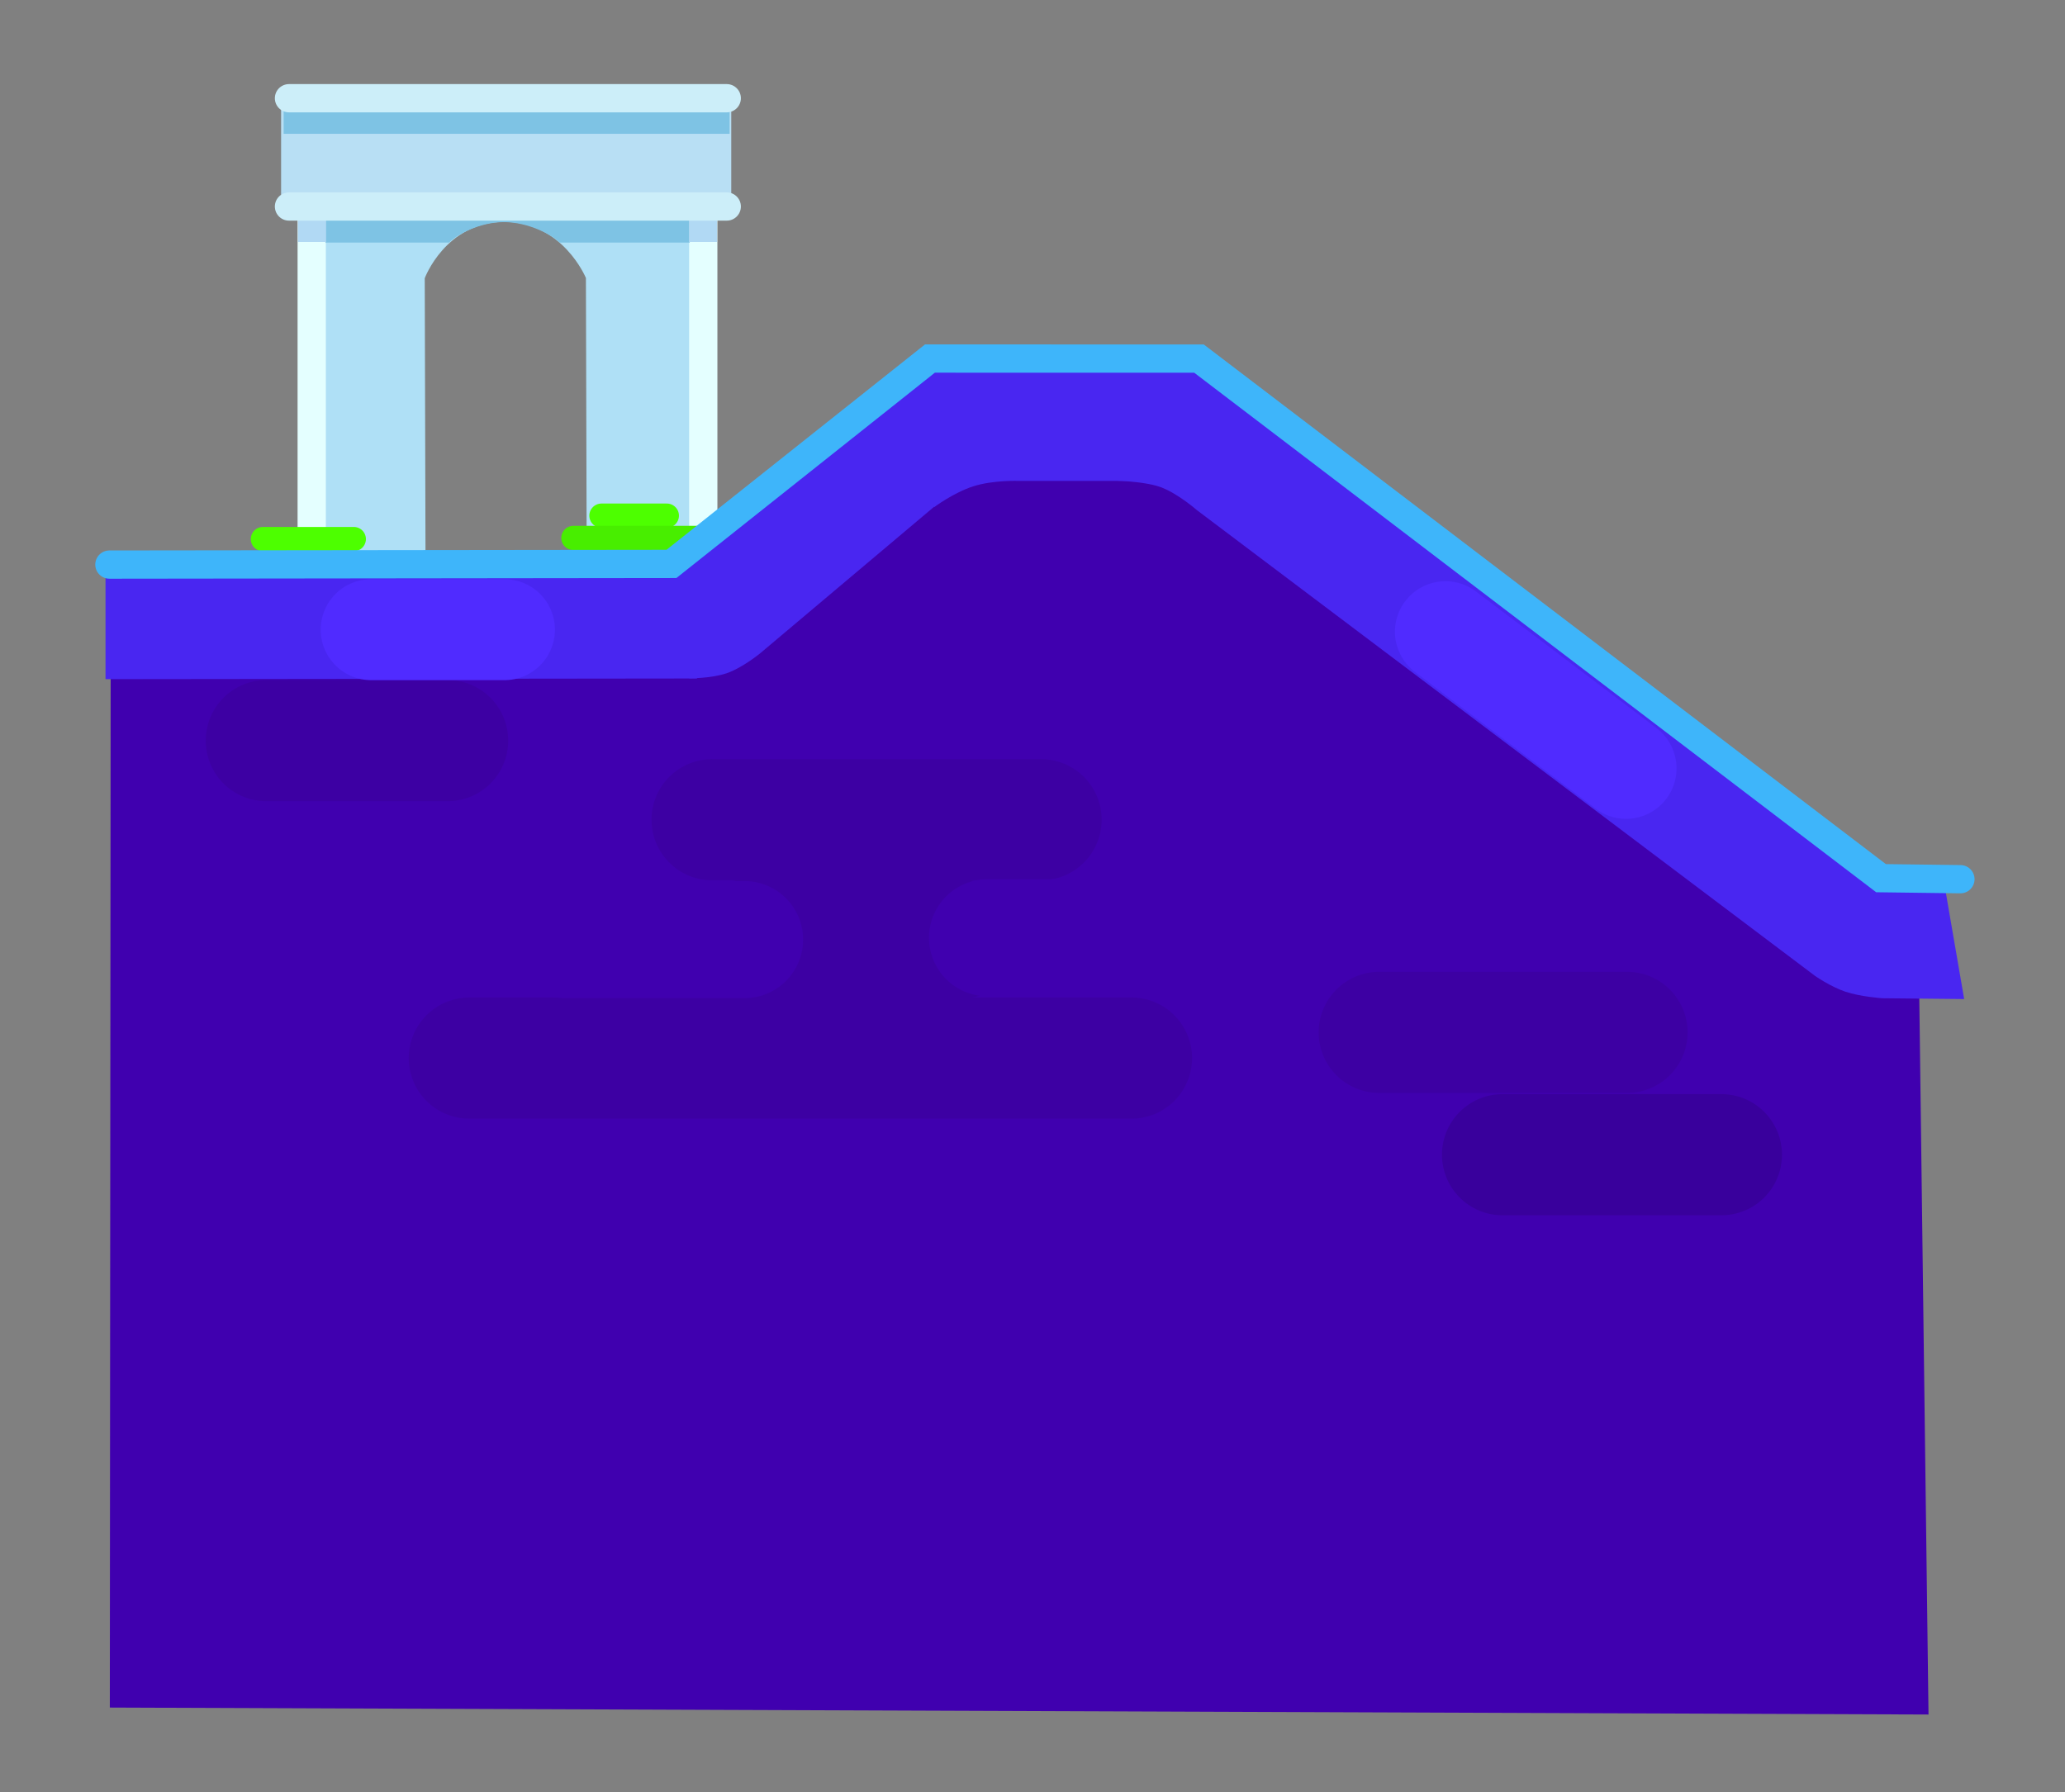 <svg version="1.1" xmlns="http://www.w3.org/2000/svg" xmlns:xlink="http://www.w3.org/1999/xlink" width="511.326" height="443.908" viewBox="0,0,511.326,443.908"><rect x="0" y="0" width="511.326" height="443.908" fill="#808080" stroke="none"/><g transform="translate(70.463,68.428)"><g data-paper-data="{&quot;isPaintingLayer&quot;:true}" fill-rule="nonzero" stroke-linejoin="miter" stroke-miterlimit="10" stroke-dasharray="" stroke-dashoffset="0" style="mix-blend-mode: normal"><g><path d="M7.102,71.249v-88.083h96.299v88.083zM74.807,68.922l-0.189,-68.497c0,0 -5.695,-13.919 -20.225,-13.9c-14.531,0.019 -19.683,13.953 -19.683,13.953l0.189,68.633z" fill="#afe0f6" stroke="none" stroke-width="0" stroke-linecap="butt"/><path d="M103.677,-15.077v85.39" fill="none" stroke="#e4ffff" stroke-width="7" stroke-linecap="round"/><path d="M6.721,70.313v-85.39" fill="none" stroke="#e4ffff" stroke-width="7" stroke-linecap="round"/><path d="M10.113,-8.344v-6.902h90.215v6.902h-32.235c-1.821,-1.904 -7.716,-5.074 -13.774,-5.074c-6.058,0 -11.754,3.169 -13.575,5.074z" fill="#7ec3e4" stroke="none" stroke-width="0" stroke-linecap="butt"/><path d="M-0.858,-20.114v-22.293h111.465v22.293z" fill="#b8dff4" stroke="none" stroke-width="0" stroke-linecap="butt"/><path d="M-0.231,-35.291v-6.902h110.432v6.902z" fill="#7ec3e4" stroke="none" stroke-width="0" stroke-linecap="butt"/><path d="M1.095,-44.101h108.397" fill="none" stroke="#cceef9" stroke-width="7" stroke-linecap="round"/><path d="M3.328,-8.5v-5.673h6.954v5.673z" fill="#b1d9f4" stroke="none" stroke-width="0" stroke-linecap="butt"/><path d="M100.14,-8.5v-5.673h6.954v5.673z" fill="#b1d9f4" stroke="none" stroke-width="0" stroke-linecap="butt"/><path d="M1.095,-17.28h108.397" fill="none" stroke="#cceef9" stroke-width="7" stroke-linecap="round"/></g><path d="M-43.268,354.491l0.229,-283.238l143.359,0.448l49.846,-45.859l72.283,-1.393l182.028,130.469l2.588,201.294z" data-paper-data="{&quot;index&quot;:null}" fill="#4000af" stroke="none" stroke-width="0" stroke-linecap="butt"/><path d="M98.918,71.984l3.215,27.631l-146.468,0.167v-27.953z" data-paper-data="{&quot;index&quot;:null}" fill="#4926f1" stroke="none" stroke-width="0" stroke-linecap="butt"/><path d="M166.737,19.352l36.195,2.26l-85.072,71.686c0,0 -4.308,3.568 -8.227,4.959c-3.919,1.391 -9.413,1.302 -9.413,1.302l-11.471,-22.312z" data-paper-data="{&quot;index&quot;:null}" fill="#4926f1" stroke="none" stroke-width="0" stroke-linecap="butt"/><path d="M230.752,22.115l-18.791,28.562h-30.231c0,0 -6.267,-0.228 -11.167,1.333c-4.899,1.561 -9.702,5.167 -9.702,5.167l2.594,-35.335z" data-paper-data="{&quot;index&quot;:null}" fill="#4926f1" stroke="none" stroke-width="0" stroke-linecap="butt"/><path d="M396.42,149.499l14.74,2.032l4.736,27.483l-20.292,-0.202c0,0 -5.341,-0.361 -9.099,-1.618c-3.758,-1.257 -7.601,-3.966 -7.601,-3.966l-152.994,-115.308c0,0 -4.897,-4.279 -9.173,-5.767c-4.275,-1.488 -12.483,-1.603 -12.483,-1.603l23.677,-31.106z" data-paper-data="{&quot;index&quot;:null}" fill="#4926f1" stroke="none" stroke-width="0" stroke-linecap="butt"/><path d="M287.448,88.023l44.724,33.855" data-paper-data="{&quot;index&quot;:null}" fill="none" stroke="#502bff" stroke-width="25" stroke-linecap="round"/><path d="M45.748,193.631h163.962" data-paper-data="{&quot;index&quot;:null}" fill="none" stroke="#3d00a3" stroke-width="30" stroke-linecap="round"/><path d="M114.232,164.15h53.329" data-paper-data="{&quot;index&quot;:null}" fill="none" stroke="#3d00a3" stroke-width="29.5" stroke-linecap="round"/><path d="M187.32,134.594h-81.46" data-paper-data="{&quot;index&quot;:null}" fill="none" stroke="#3d00a3" stroke-width="30" stroke-linecap="round"/><path d="M174.068,163.829h44.329" data-paper-data="{&quot;index&quot;:null}" fill="none" stroke="#4000af" stroke-width="29" stroke-linecap="round"/><path d="M113.898,164.287h-44.329" data-paper-data="{&quot;index&quot;:null}" fill="none" stroke="#4000af" stroke-width="29" stroke-linecap="round"/><path d="M271.054,187.263h61.356" data-paper-data="{&quot;index&quot;:null}" fill="none" stroke="#3d00a3" stroke-width="30" stroke-linecap="round"/><path d="M355.782,217.561h-54.195" data-paper-data="{&quot;index&quot;:null}" fill="none" stroke="#39009c" stroke-width="30" stroke-linecap="round"/><path d="M-4.525,115.007h44.901" data-paper-data="{&quot;index&quot;:null}" fill="none" stroke="#3d00a3" stroke-width="30" stroke-linecap="round"/><path d="M54.446,87.524h-33" fill="none" stroke="#502bff" stroke-width="25" stroke-linecap="round"/><path d="M17.141,65.084h-22.504" fill="none" stroke="#4dff00" stroke-width="6" stroke-linecap="round"/><path d="M78.467,59.285h16.188" fill="none" stroke="#4dff00" stroke-width="6" stroke-linecap="round"/><path d="M103.293,64.805h-31.776" fill="none" stroke="#48ee00" stroke-width="6" stroke-linecap="round"/><path d="M-43.373,71.404l139.173,-0.168l64.004,-50.861l66.628,0.015l168.879,128.682l19.654,0.254" data-paper-data="{&quot;index&quot;:null}" fill="none" stroke="#3eb5fa" stroke-width="7" stroke-linecap="round"/><path d="M-70.463,375.48v-443.908h511.326v443.908z" fill="none" stroke="none" stroke-width="NaN" stroke-linecap="butt"/></g></g></svg>